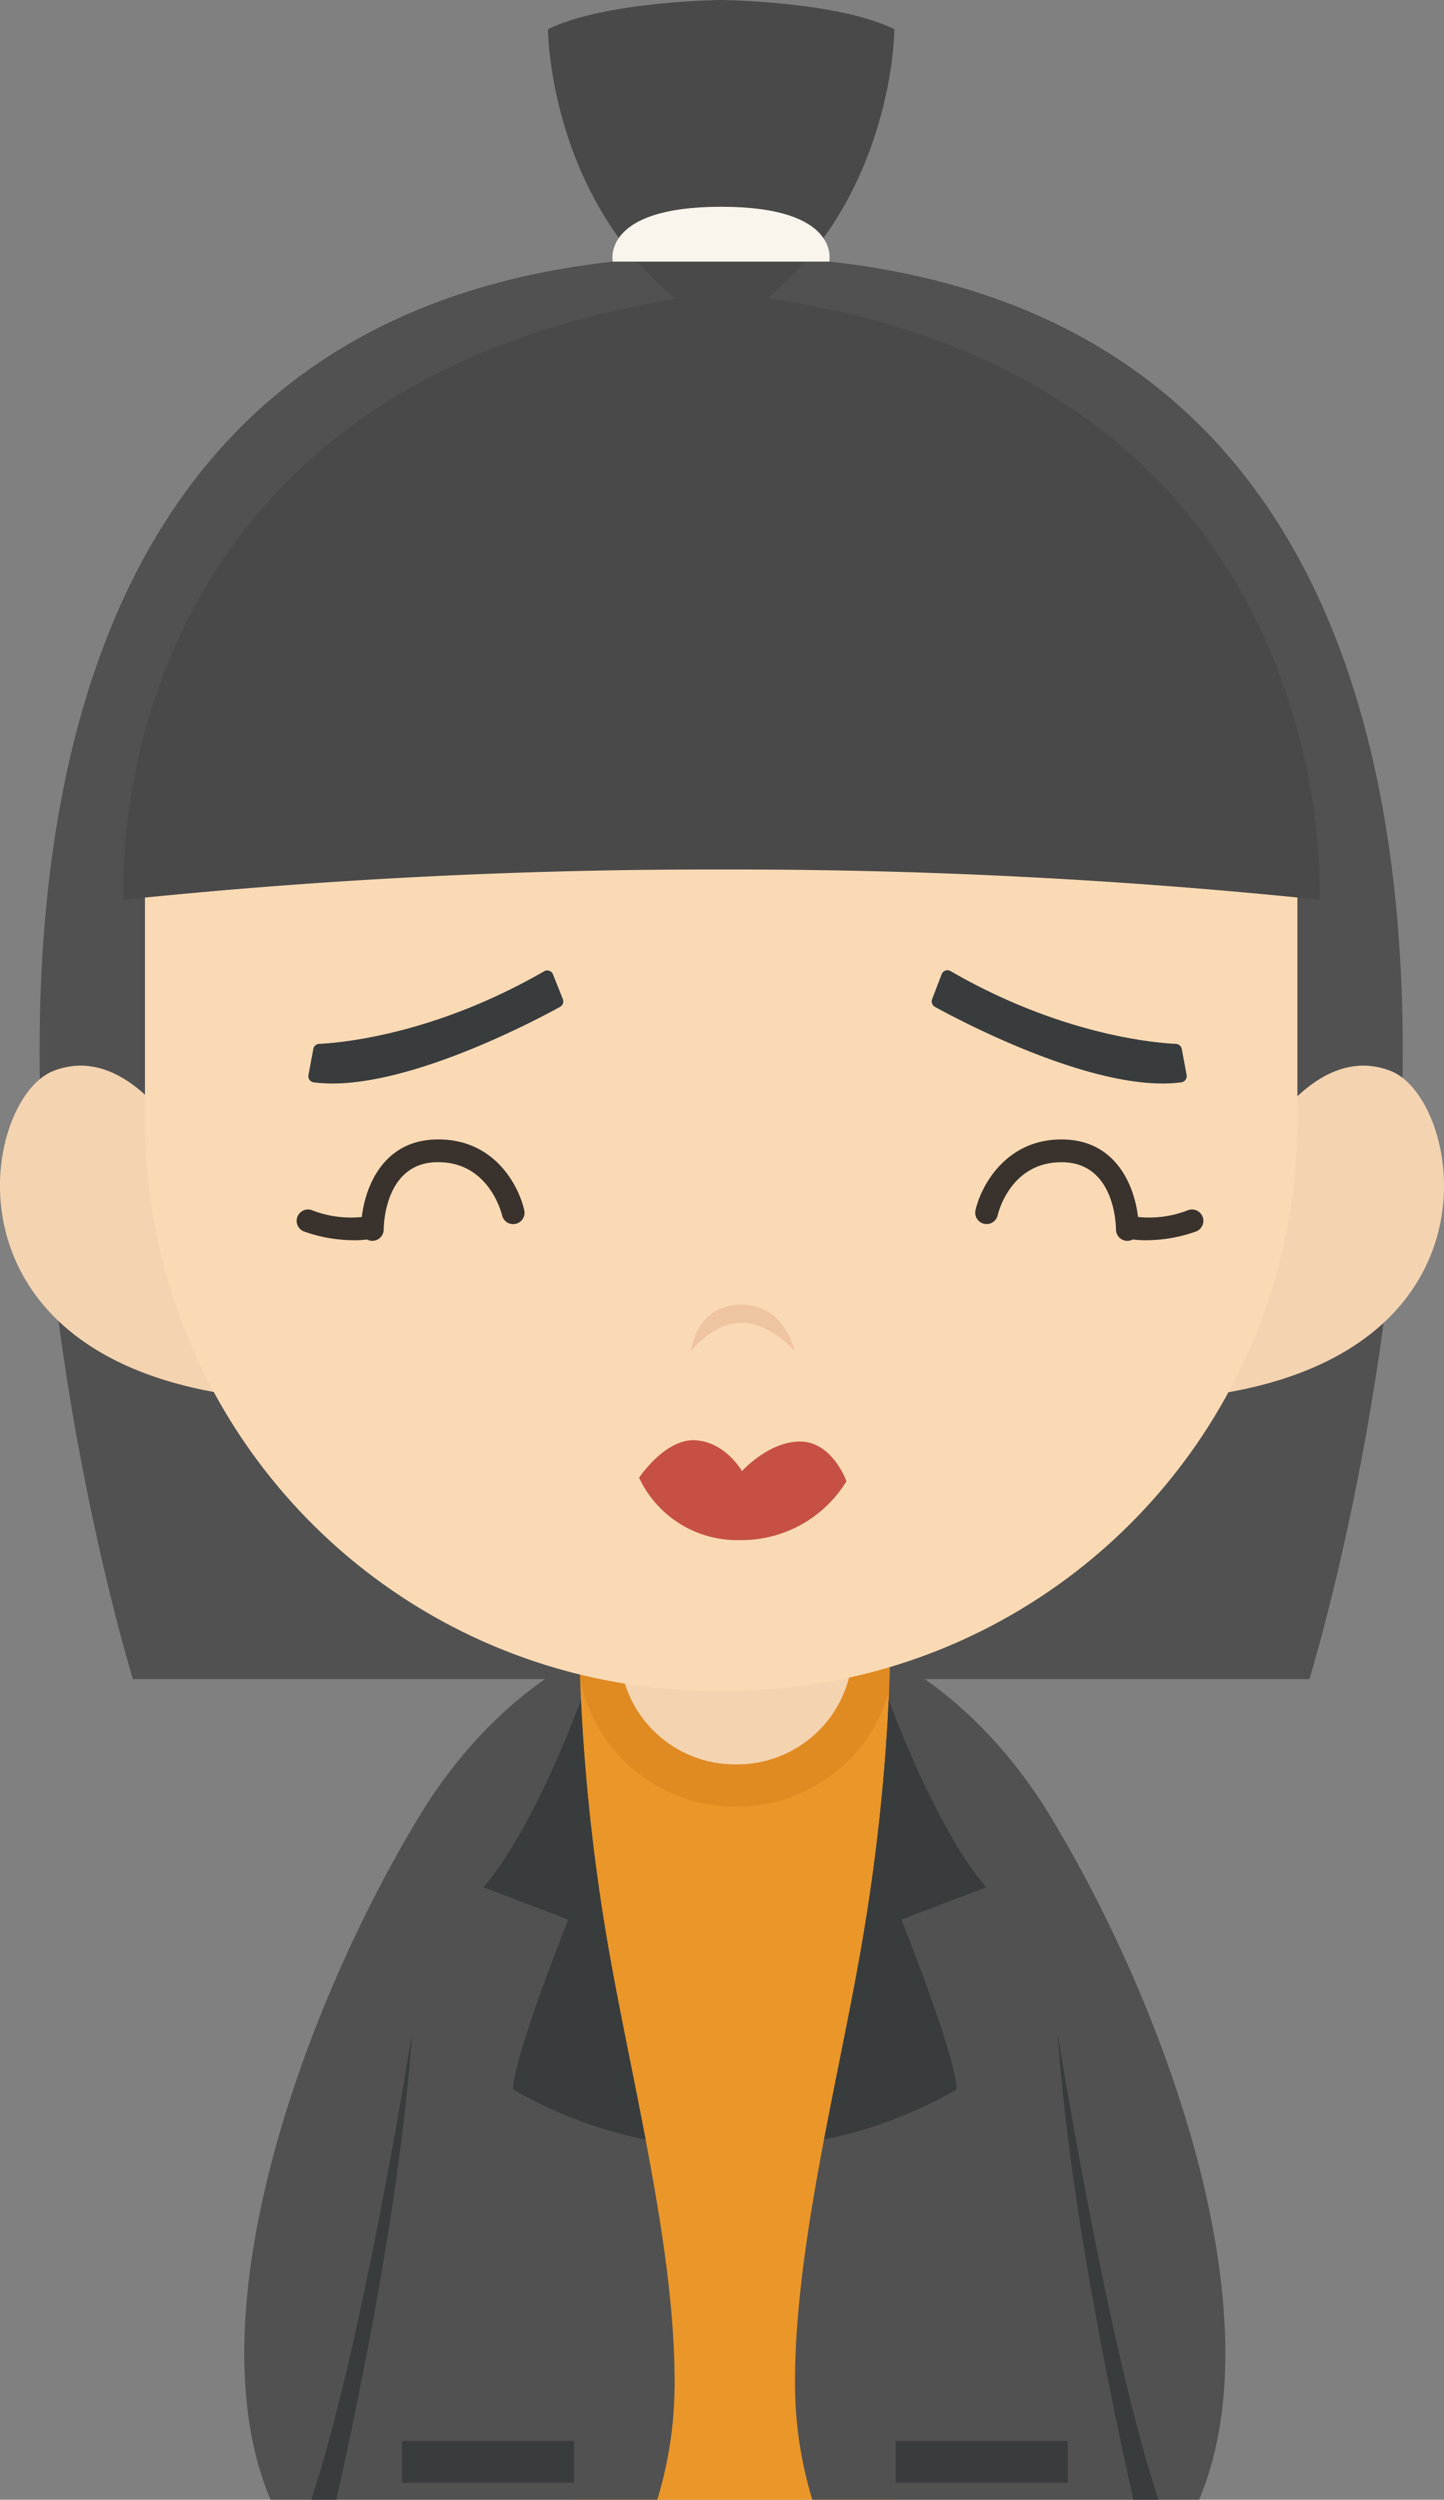 <svg xmlns="http://www.w3.org/2000/svg" viewBox="0 0 166.75 288.58"><rect x="0" y="0" width="166.75" height="288.58" fill="#808080" stroke="none"/><defs><style>.cls-1{fill:#515151;}.cls-2{fill:#ea9628;}.cls-3{fill:#e08a22;}.cls-4{fill:#f4d3b0;}.cls-5{fill:#393c3d;}.cls-6{fill:#494949;}.cls-7{fill:#f9f5ed;}.cls-8{fill:#f9dab4;}.cls-9{fill:#3a332d;}.cls-10{fill:#c65044;}.cls-11{fill:#efc4a0;}</style></defs><title>资源 78</title><g id="图层_2" data-name="图层 2"><g id="Layer_1" data-name="Layer 1"><path class="cls-1" d="M83.28,29.54c-118.66,0-67.93,164.31-67.93,164.31H151.21S201.94,29.54,83.28,29.54Z"/><rect class="cls-2" x="66.29" y="190.25" width="37.13" height="98.34"/><path class="cls-3" d="M84.86,208.56a18.21,18.21,0,0,1-18.19-18.2v-8.27h36.66v8.27a18.21,18.21,0,0,1-18.2,18.2Z"/><path class="cls-4" d="M85.13,203.69h-.27a13.33,13.33,0,0,1-13.32-13.33V187H98.46v3.4A13.33,13.33,0,0,1,85.13,203.69Z"/><path class="cls-1" d="M102.79,191.47a220,220,0,0,1-2.9,30.73c-2.65,16.39-8.08,36.42-8.08,52.68a45.85,45.85,0,0,0,2,13.7h44.66c9.13-21.57-4.06-57.29-17.19-78.92C113,196,102.79,191.47,102.79,191.47Z"/><path class="cls-5" d="M122.14,234.76c1.24,18.54,6,41.59,8.74,53.82h2.89C127.81,270.6,122.14,234.76,122.14,234.76Z"/><rect class="cls-5" x="103.43" y="281.79" width="19.88" height="4.83"/><path class="cls-5" d="M95.16,247c1.63-8.54,3.49-17,4.73-24.75a233.58,233.58,0,0,0,2.74-26s5.28,14.66,11.26,21.63l-9.8,3.73s6.28,15.64,6.39,19.6A50.61,50.61,0,0,1,95.16,247Z"/><path class="cls-1" d="M66.93,191.47S56.7,196,48.43,209.66C35.3,231.29,22.11,267,31.24,288.58H75.9a45.85,45.85,0,0,0,2-13.7c0-16.26-5.43-36.29-8.09-52.68A220.82,220.82,0,0,1,66.93,191.47Z"/><path class="cls-5" d="M38.84,288.58c2.75-12.23,7.49-35.28,8.74-53.82,0,0-5.67,35.84-11.63,53.82Z"/><rect class="cls-5" x="46.41" y="281.79" width="19.88" height="4.83"/><path class="cls-5" d="M74.55,247c-1.62-8.54-3.48-17-4.73-24.75a238.6,238.6,0,0,1-2.74-26s-5.27,14.66-11.25,21.63l9.79,3.73s-6.27,15.64-6.38,19.6A50.61,50.61,0,0,0,74.55,247Z"/><path class="cls-6" d="M83.28,0s-13.4.13-20,3.37c0,0,0,23.13,20,34.85,20-11.72,20-34.85,20-34.85C96.68.13,83.28,0,83.28,0Z"/><path class="cls-7" d="M83.28,23.87c-13.91,0-12.52,6.33-12.52,6.33h25S97.19,23.87,83.28,23.87Z"/><path class="cls-4" d="M20.54,131s-6.17-10.63-14.42-7.35S-7.73,157,28.46,161.26Z"/><path class="cls-4" d="M146.21,131s6.17-10.63,14.42-7.35,13.85,33.36-22.34,37.6Z"/><path class="cls-8" d="M83.94,195.2H82.61a65.87,65.87,0,0,1-65.87-65.87V85.59H149.82v43.74A65.87,65.87,0,0,1,83.94,195.2Z"/><path class="cls-9" d="M43,143.25a1.31,1.31,0,0,1-1.31-1.31c0-3.49,1.75-10.16,8.53-10.39s9.65,5.24,10.32,8.16a1.31,1.31,0,0,1-2.56.59c-.07-.27-1.52-6.13-7.36-6.13h-.31c-5.93.2-6,7.45-6,7.75A1.32,1.32,0,0,1,43,143.25Z"/><path class="cls-9" d="M40.79,143.18a17.35,17.35,0,0,1-5.65-1A1.31,1.31,0,0,1,36,139.7a12.33,12.33,0,0,0,6.68.67,1.32,1.32,0,0,1,.73,2.53A10.54,10.54,0,0,1,40.79,143.18Z"/><path class="cls-9" d="M130.18,143.25h0a1.31,1.31,0,0,1-1.31-1.32c0-.3-.07-7.55-6-7.75-6.14-.21-7.6,5.86-7.66,6.11a1.31,1.31,0,1,1-2.56-.58c.66-2.92,3.67-8.39,10.31-8.16,6.79.23,8.56,6.9,8.54,10.39A1.31,1.31,0,0,1,130.18,143.25Z"/><path class="cls-9" d="M132.43,143.18a10.36,10.36,0,0,1-2.62-.28,1.32,1.32,0,0,1,.72-2.53,12.38,12.38,0,0,0,6.69-.67,1.31,1.31,0,0,1,.86,2.48A17.35,17.35,0,0,1,132.43,143.18Z"/><path class="cls-10" d="M73.8,170.6s3-4.54,6.5-4.33,5.38,3.56,5.38,3.56,3.14-3.48,6.8-3.41S97.75,171,97.75,171a14.24,14.24,0,0,1-12.33,6.8A12.52,12.52,0,0,1,73.8,170.6Z"/><path class="cls-11" d="M79.77,156s.6-5.36,5.77-5.39S91.77,156,91.77,156s-2.82-3.3-6.13-3.3S79.77,156,79.77,156Z"/><path class="cls-5" d="M108.75,112.44l-1.11,2.91a.72.72,0,0,0,.33.89c3.12,1.72,18.81,10,28.45,8.71a.73.73,0,0,0,.61-.85l-.56-3a.73.73,0,0,0-.68-.59c-2.54-.12-13.32-1.07-26-8.39A.72.72,0,0,0,108.75,112.44Z"/><path class="cls-5" d="M63.84,112.44,65,115.35a.72.72,0,0,1-.33.89c-3.12,1.72-18.81,10-28.45,8.71a.71.71,0,0,1-.6-.85l.56-3a.71.71,0,0,1,.67-.59c2.54-.12,13.32-1.07,26-8.39A.72.72,0,0,1,63.84,112.44Z"/><path class="cls-6" d="M83.28,33.79c-73,8.6-69,70.08-69,70.08a657.39,657.39,0,0,1,69.05-3.49,657.39,657.39,0,0,1,69.05,3.49S155.78,41,83.28,33.79Z"/></g></g></svg>
